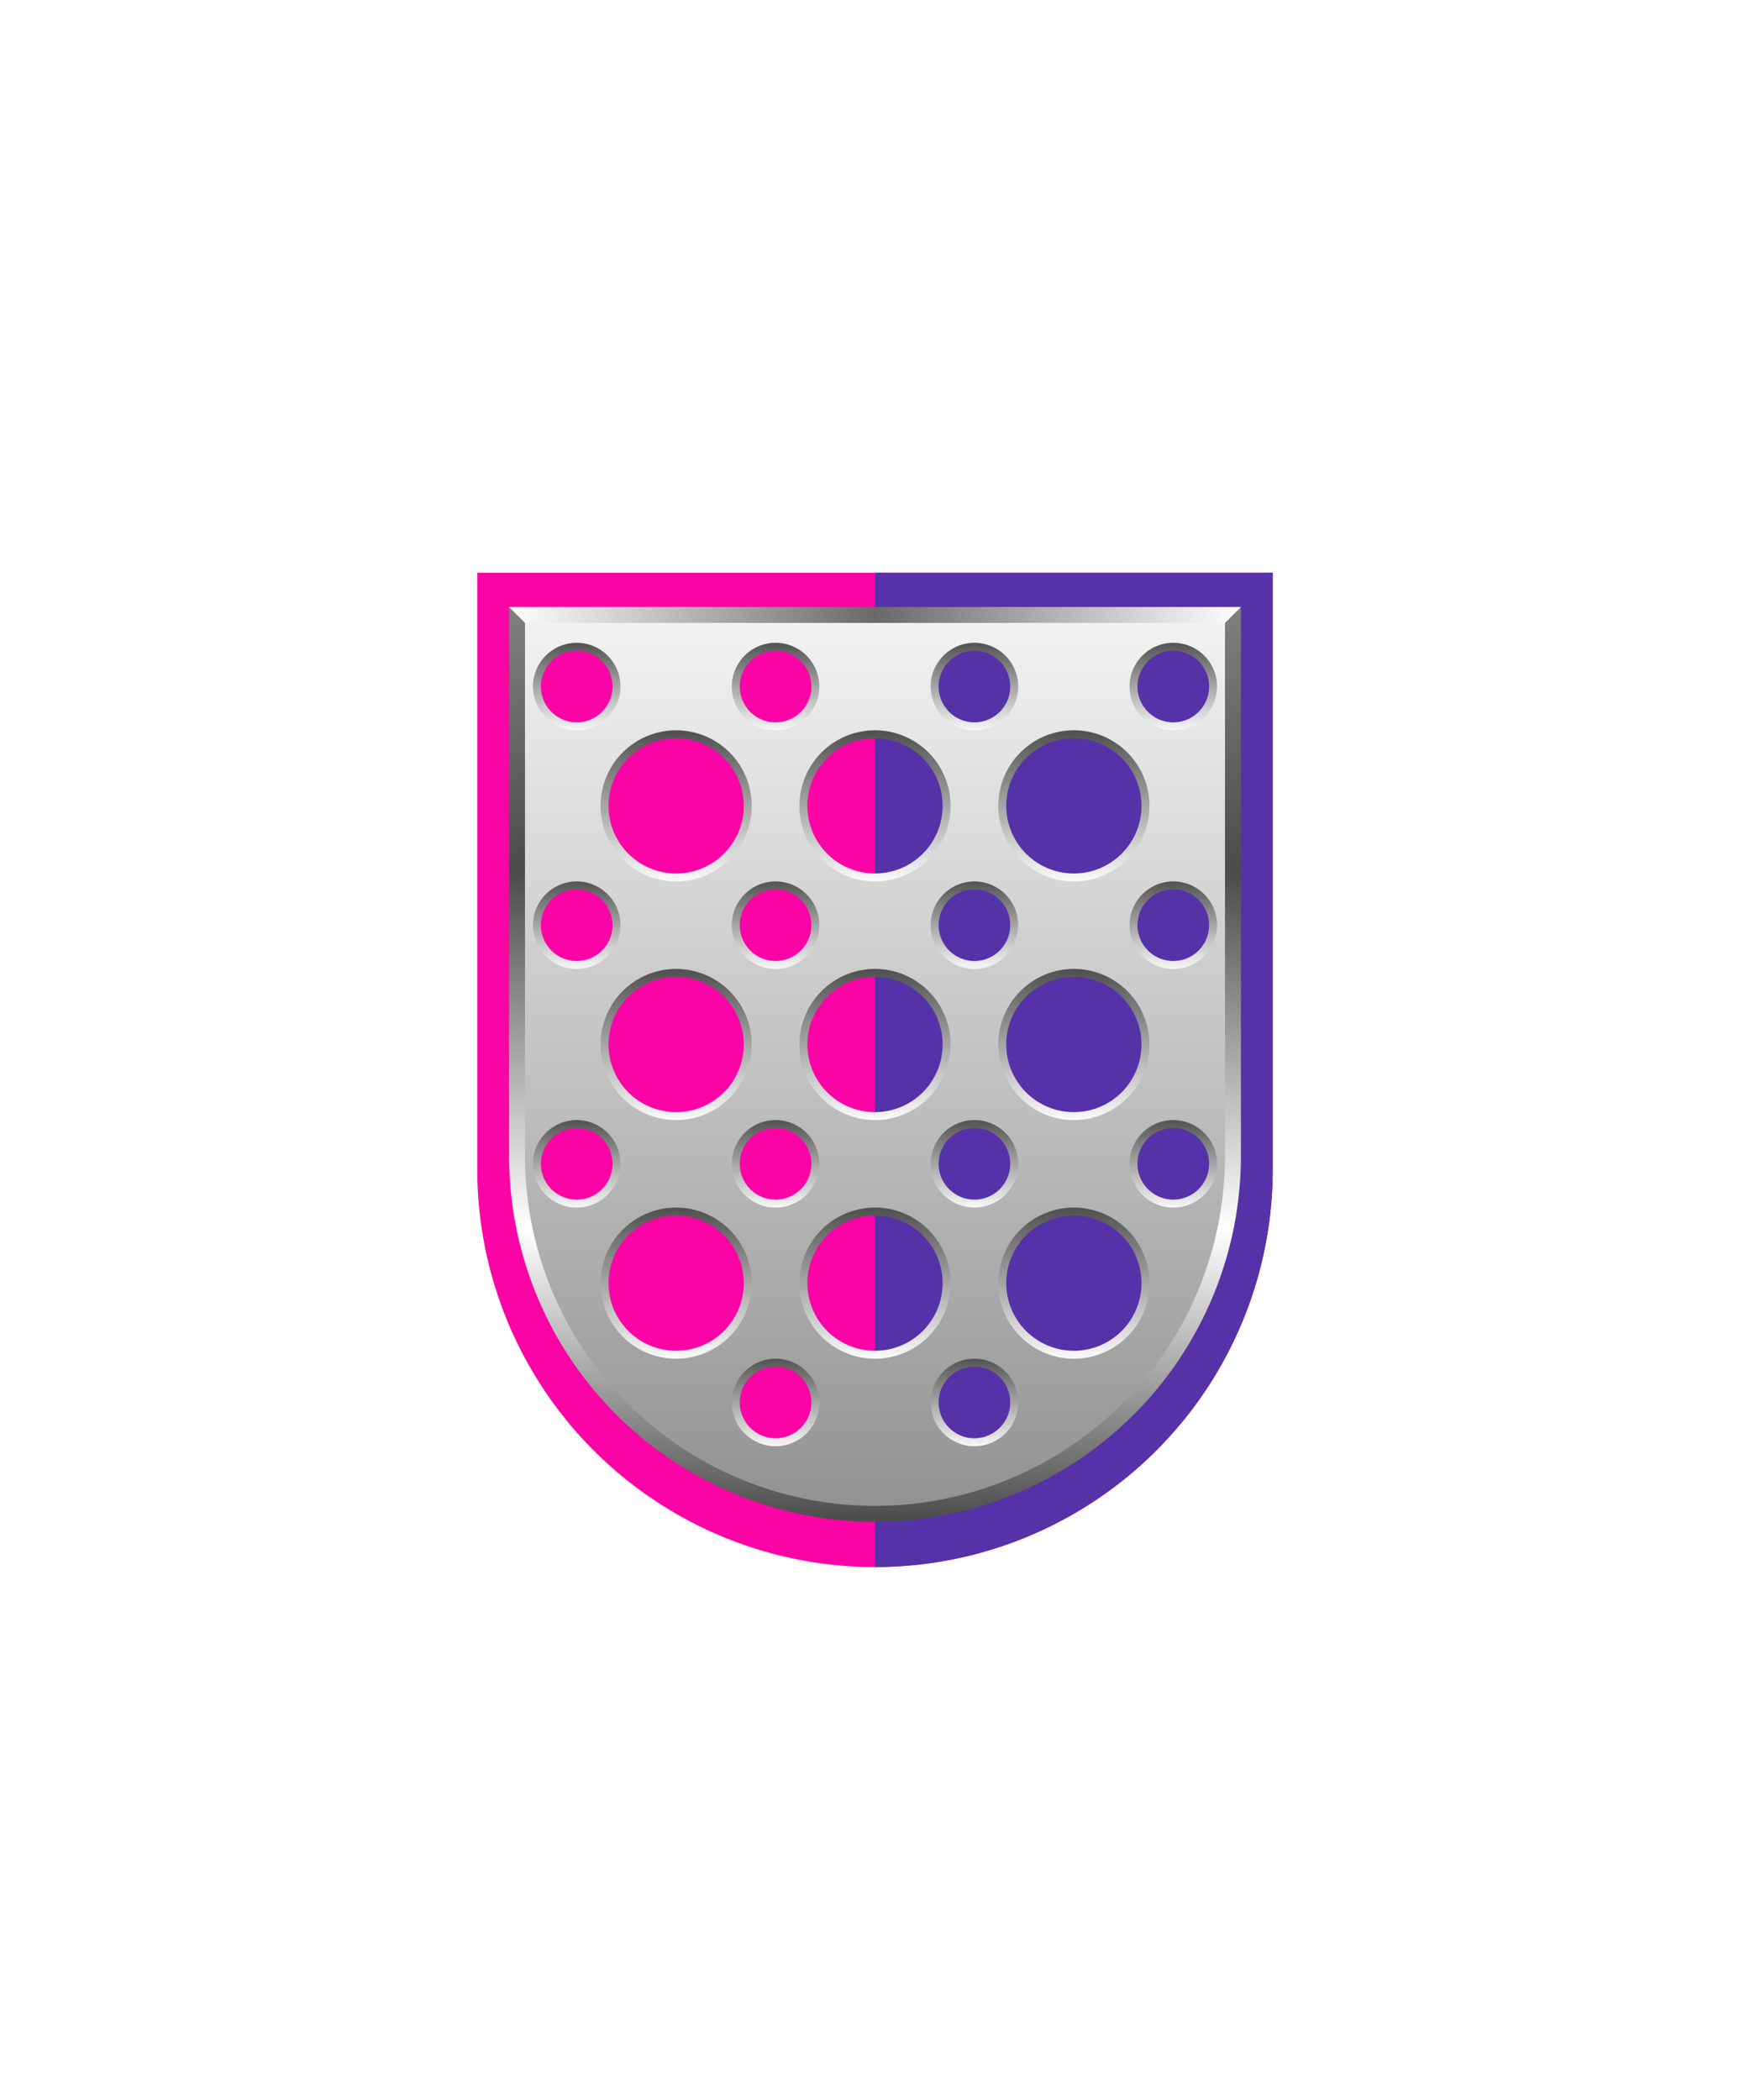 <svg xmlns="http://www.w3.org/2000/svg" xmlns:xlink="http://www.w3.org/1999/xlink" viewBox="0 0 220 264"><path d="M60 72v75a50 50 0 0 0 50 50 50 50 0 0 0 50-50V72Z" fill="#fc03a5"/><path d="M110 197a49.997 49.997 0 0 0 50-50V72h-50v125Z" fill="#5632a8"/><defs><linearGradient gradientTransform="matrix(1 0 0 -1 0 266)" gradientUnits="userSpaceOnUse" id="h108-c" x1="110" x2="110" y1="202.64" y2="28.76"><stop offset="0" stop-color="#fff"/><stop offset="1" stop-color="#696969"/></linearGradient><linearGradient gradientUnits="userSpaceOnUse" id="h108-d" x1="110" x2="110" y1="76.31" y2="191.31"><stop offset="0" stop-color="gray"/><stop offset=".29" stop-color="#4b4b4b"/><stop offset=".68" stop-color="#fff"/><stop offset="1" stop-color="#4b4b4b"/></linearGradient><linearGradient gradientUnits="userSpaceOnUse" id="h108-e" x1="64" x2="156" y1="77.31" y2="77.31"><stop offset="0" stop-color="#fff"/><stop offset=".5" stop-color="#696969"/><stop offset="1" stop-color="#fff"/></linearGradient><linearGradient gradientUnits="userSpaceOnUse" id="h108-a" x1="110" x2="110" y1="92.31" y2="80.31"><stop offset="0" stop-color="#fff"/><stop offset="1" stop-color="#4b4b4b"/></linearGradient><linearGradient id="h108-f" x1="110" x2="110" xlink:href="#h108-a" y1="122.31" y2="110.31"/><linearGradient id="h108-g" x1="110" x2="110" xlink:href="#h108-a" y1="152.31" y2="140.31"/><linearGradient id="h108-h" x1="110" x2="110" xlink:href="#h108-a" y1="182.31" y2="170.31"/><linearGradient id="h108-i" x1="110" x2="110" xlink:href="#h108-a" y1="171.31" y2="151.31"/><linearGradient id="h108-j" x1="110" x2="110" xlink:href="#h108-a" y1="141.31" y2="121.31"/><linearGradient id="h108-k" x1="110" x2="110" xlink:href="#h108-a" y1="111.31" y2="91.31"/><filter id="h108-b"><feDropShadow dx="0" dy="2" stdDeviation="0"/></filter></defs><g filter="url(#h108-b)"><path d="m65.12 77.7-.14 67.89c0 35.41 37.35 56.29 68.02 38.58 14.23-8.22 21.88-22.43 21.88-38.86l-.14-67.74-89.62.14ZM135 92.32a9 9 0 1 1 0 18 9 9 0 0 1 0-18Zm-41 39a9 9 0 1 1-18 0 9 9 0 0 1 18 0Zm-1.5-15a5 5 0 1 1 10 0 5 5 0 0 1-10 0Zm5 25a5 5 0 1 1 0 10 5 5 0 0 1 0-10Zm3.5-10a9 9 0 1 1 18 0 9 9 0 0 1-18 0Zm16.5-15a5 5 0 1 1 10 0 5 5 0 0 1-10 0Zm5 25a5 5 0 1 1 0 10 5 5 0 0 1 0-10Zm3.5-10a9 9 0 1 1 18 0 9 9 0 0 1-18 0Zm-3.5-50a5 5 0 1 1 0 10 5 5 0 0 1 0-10Zm-12.5 11a9 9 0 1 1 0 18 9 9 0 0 1 0-18Zm-12.5-11a5 5 0 1 1 0 10 5 5 0 0 1 0-10Zm-12.5 11a9 9 0 1 1 0 18 9 9 0 0 1 0-18Zm-12.5-11a5 5 0 1 1 0 10 5 5 0 0 1 0-10Zm0 30a5 5 0 1 1 0 10 5 5 0 0 1 0-10Zm-5 35a5 5 0 1 1 10 0 5 5 0 0 1-10 0Zm17.5 24a9 9 0 1 1 0-18 9 9 0 0 1 0 18Zm12.5 11a5 5 0 1 1 0-10 5 5 0 0 1 0 10Zm12.5-11a9 9 0 1 1 0-18 9 9 0 0 1 0 18Zm12.5 11a5 5 0 1 1 0-10 5 5 0 0 1 0 10Zm12.5-11a9 9 0 1 1 0-18 9 9 0 0 1 0 18Zm12.5-19a5 5 0 1 1 0-10 5 5 0 0 1 0 10Zm0-30a5 5 0 1 1 0-10 5 5 0 0 1 0 10Zm0-30a5 5 0 1 1 0-10 5 5 0 0 1 0 10Z" fill="url(#h108-c)"/><path d="M155 76.31v69a45 45 0 0 1-90 0v-69" fill="none" stroke="url(#h108-d)" stroke-width="2"/><path d="m156 76.31-2 2H66l-2-2Z" fill="url(#h108-e)"/><path d="M147.5 91.31a5 5 0 1 1 5-5 5 5 0 0 1-5 5Zm-25 0a5 5 0 1 1 5-5 5 5 0 0 1-5 5Zm-25 0a5 5 0 1 1 5-5 5 5 0 0 1-5 5Zm-25 0a5 5 0 1 1 5-5 5 5 0 0 1-5 5Z" fill="none" stroke="url(#h108-a)"/><path d="M147.5 121.31a5 5 0 1 1 5-5 5 5 0 0 1-5 5Zm-25 0a5 5 0 1 1 5-5 5 5 0 0 1-5 5Zm-25 0a5 5 0 1 1 5-5 5 5 0 0 1-5 5Zm-25 0a5 5 0 1 1 5-5 5 5 0 0 1-5 5Z" fill="none" stroke="url(#h108-f)"/><path d="M147.5 151.31a5 5 0 1 1 5-5 5 5 0 0 1-5 5Zm-25 0a5 5 0 1 1 5-5 5 5 0 0 1-5 5Zm-25 0a5 5 0 1 1 5-5 5 5 0 0 1-5 5Zm-25 0a5 5 0 1 1 5-5 5 5 0 0 1-5 5Z" fill="none" stroke="url(#h108-g)"/><path d="M122.5 181.31a5 5 0 1 1 5-5 5 5 0 0 1-5 5Zm-25 0a5 5 0 1 1 5-5 5 5 0 0 1-5 5Z" fill="none" stroke="url(#h108-h)"/><path d="M135 170.31a9 9 0 1 1 9-9 9 9 0 0 1-9 9Zm-25 0a9 9 0 1 1 9-9 9 9 0 0 1-9 9Zm-25 0a9 9 0 1 1 9-9 9 9 0 0 1-9 9Z" fill="none" stroke="url(#h108-i)"/><path d="M135 140.31a9 9 0 1 1 9-9 9 9 0 0 1-9 9Zm-25 0a9 9 0 1 1 9-9 9 9 0 0 1-9 9Zm-25 0a9 9 0 1 1 9-9 9 9 0 0 1-9 9Z" fill="none" stroke="url(#h108-j)"/><path d="M135 110.31a9 9 0 1 1 9-9 9 9 0 0 1-9 9Zm-25 0a9 9 0 1 1 9-9 9 9 0 0 1-9 9Zm-25 0a9 9 0 1 1 9-9 9 9 0 0 1-9 9Z" fill="none" stroke="url(#h108-k)"/></g></svg>
